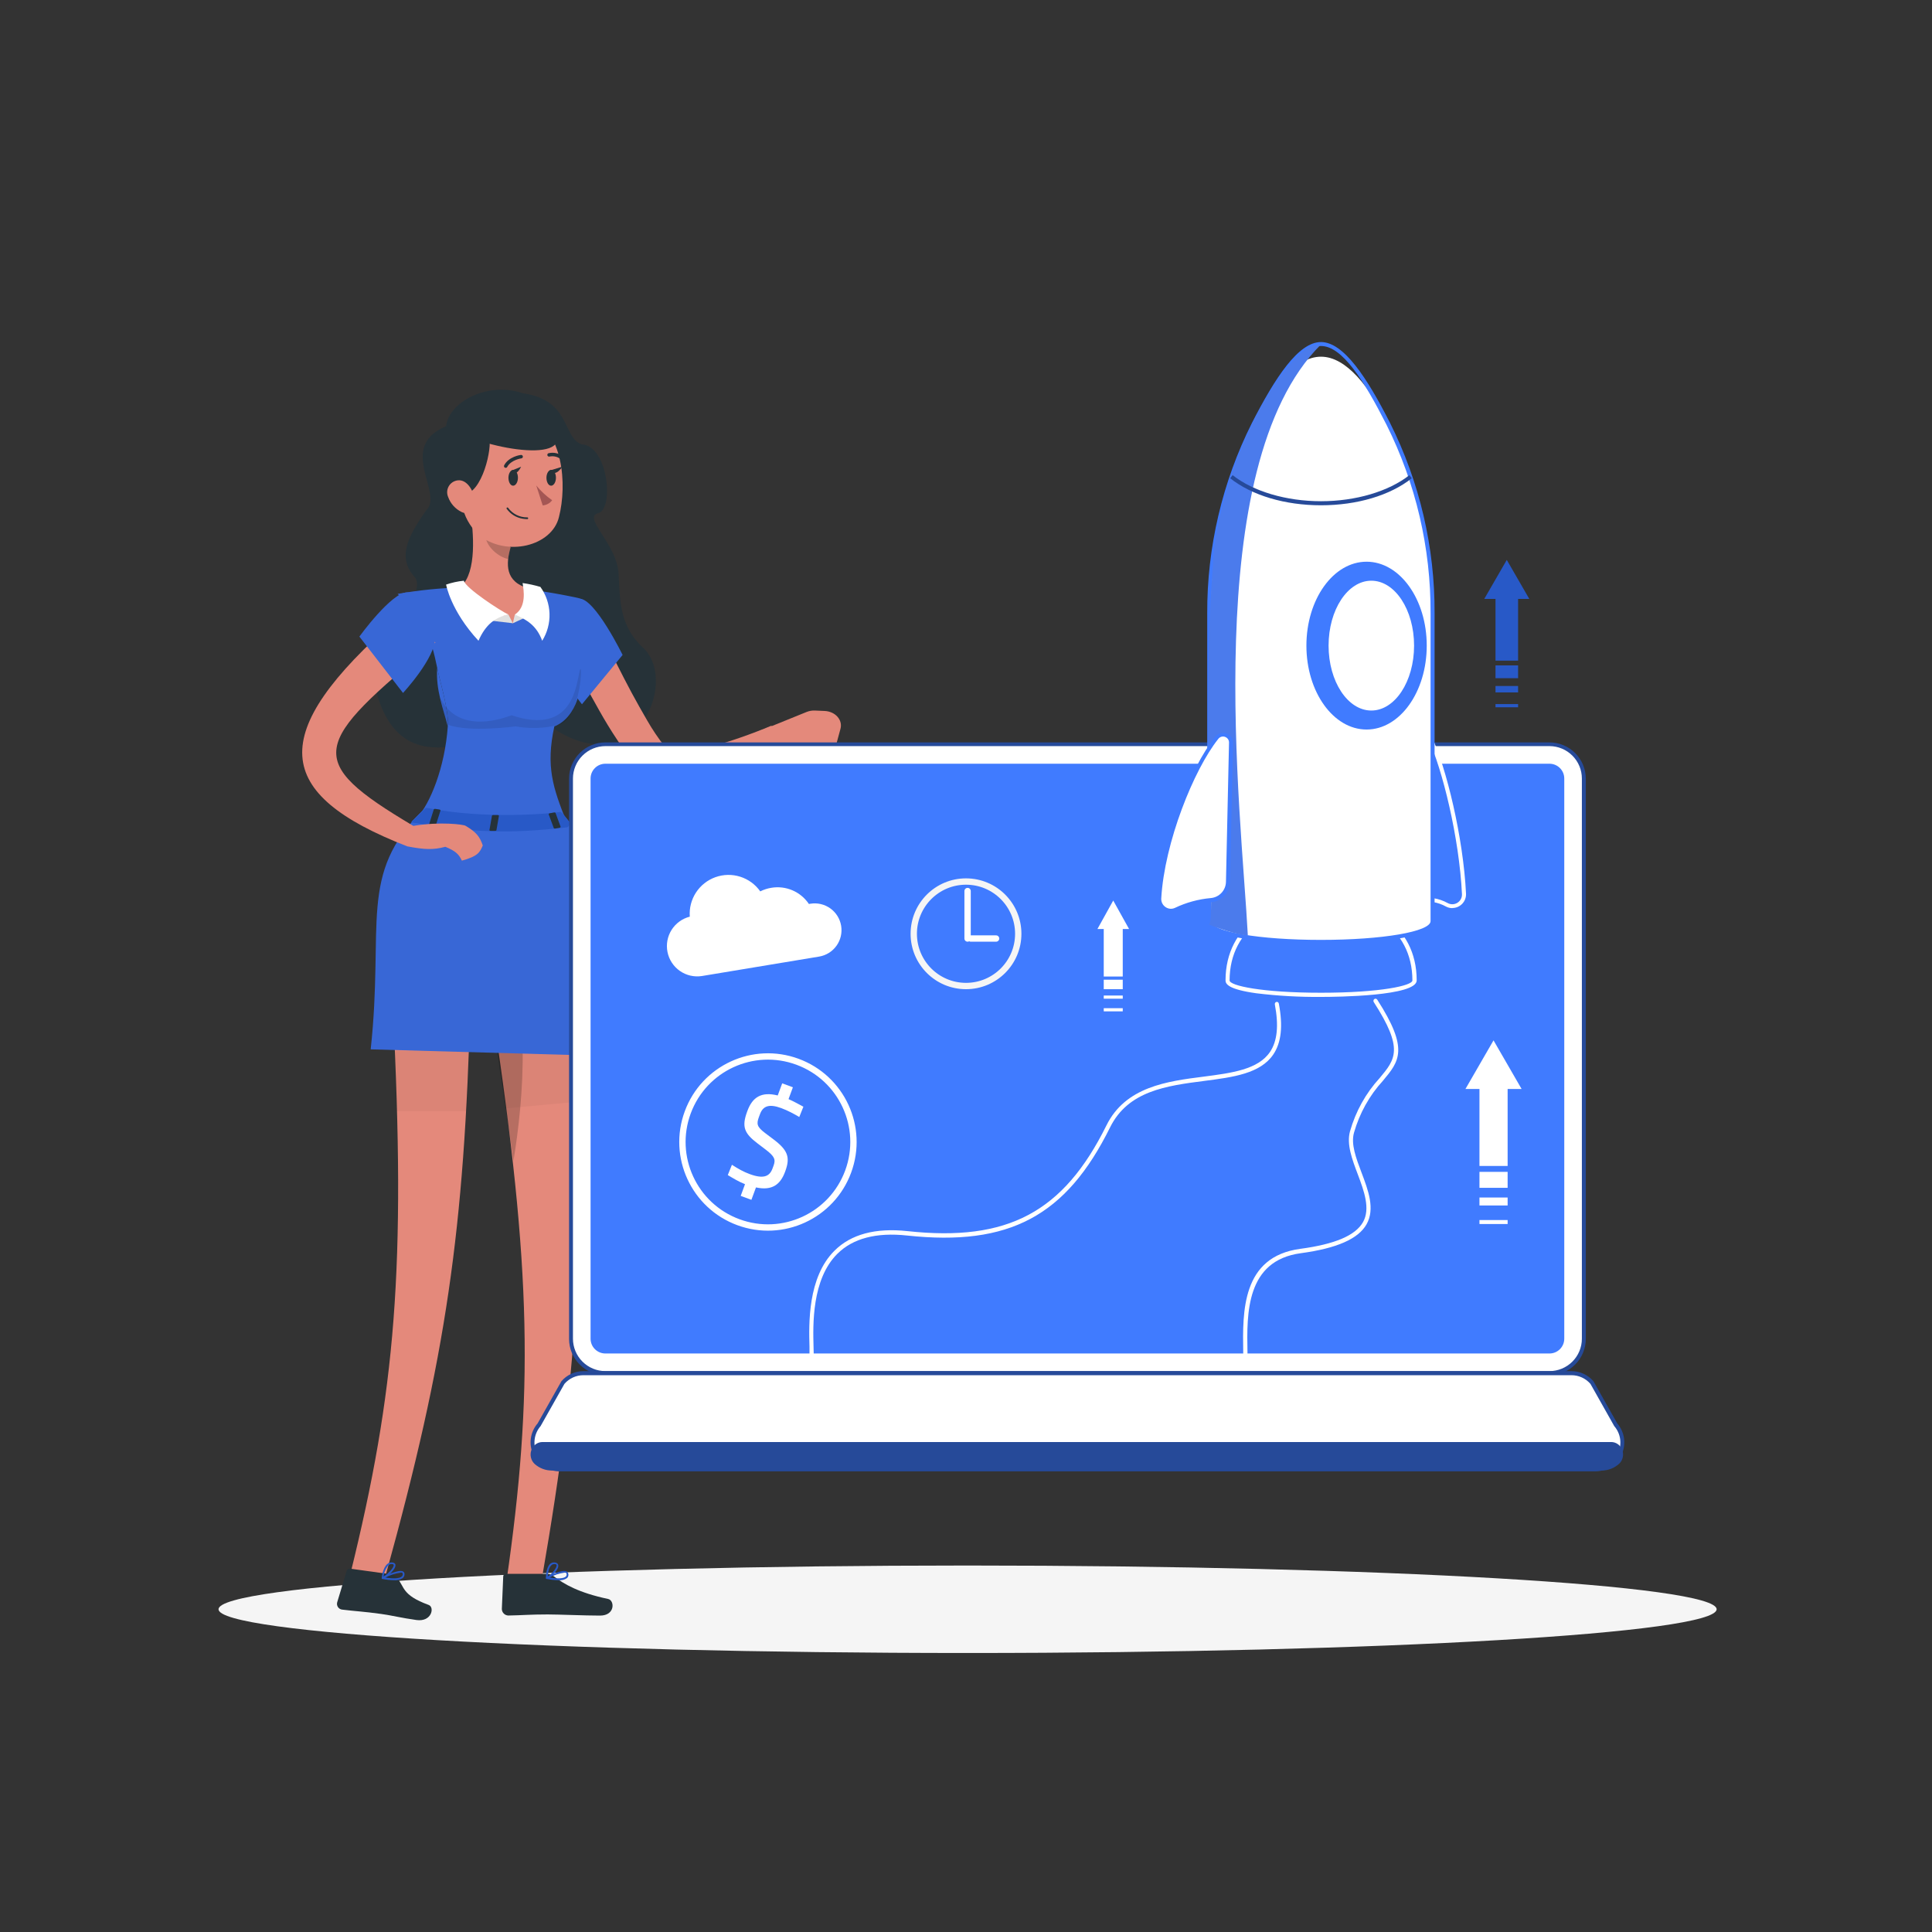 <svg width="610" height="610" viewBox="0 0 610 610" fill="none" xmlns="http://www.w3.org/2000/svg">
<rect x="0" y="0" width="610" height="610" fill="#333333" stroke="none"/>
<path d="M305.5 521.906C436.115 521.906 542 515.724 542 508.099C542 500.473 436.115 494.291 305.5 494.291C174.885 494.291 69 500.473 69 508.099C69 515.724 174.885 521.906 305.5 521.906Z" fill="#F5F5F5"/>
<path d="M254.741 224.764L239.795 230.825L239.516 235.288C243.829 238.94 252.871 236.597 252.871 236.597L263.937 235.38L265.359 230.144C265.546 229.489 265.561 228.807 265.402 228.146C265.243 227.486 264.914 226.863 264.44 226.322C263.965 225.781 263.355 225.335 262.654 225.016C261.953 224.697 261.177 224.513 260.382 224.476L257.291 224.345C256.414 224.31 255.539 224.453 254.741 224.764Z" fill="#E4897B"/>
<path d="M110.541 497.287H121.797C140.934 428.13 146.591 388.474 148.533 316.322L124.038 318.178C128.192 400.249 124.914 439.051 110.541 497.287Z" fill="#E4897B"/>
<path d="M159.907 499.287L171.116 498.328C183.328 427.874 185.037 387.927 179.83 315.959L155.622 319.893C167.88 401.213 168.457 440.107 159.907 499.287Z" fill="#E4897B"/>
<path d="M140.835 134.589C141.786 126.66 154.252 120.427 165.071 124.172C180.434 126.307 177.53 138.381 183.734 140.31C191.943 140.761 194.004 160.715 188.869 162.034C183.734 163.352 194.882 171.792 195.322 181.233C195.761 190.674 195.797 198.004 203.531 204.994C214.123 216.273 200.177 247.899 173.549 229.194C154.263 230.005 127.238 249.731 118.745 218.155C114.463 204.225 135.468 189.112 131.077 182.367C125.433 176.221 128.401 169.852 134.589 161.119C140.242 155.801 125.148 141.175 140.835 134.589Z" fill="#263238"/>
<path d="M190.09 200.322C193.103 206.421 196.189 212.678 199.422 218.716C201.056 221.717 202.715 224.705 204.41 227.596C206 230.356 207.781 233.001 209.741 235.512L210.143 235.988C210.214 236.08 210.301 236.159 210.4 236.22C210.717 236.437 211.067 236.602 211.436 236.708C212.626 237.042 213.861 237.186 215.096 237.135C218.224 237.004 221.329 236.53 224.354 235.72C227.562 234.939 230.782 233.915 234.002 232.792C237.222 231.67 240.455 230.426 243.553 229.133L246.383 234.268C240.313 238.294 233.817 241.636 227.013 244.234C223.382 245.63 219.592 246.573 215.73 247.039C213.469 247.302 211.181 247.211 208.948 246.771C207.606 246.481 206.312 246 205.106 245.344C204.444 244.994 203.816 244.586 203.227 244.124C202.924 243.88 202.635 243.62 202.361 243.343L201.825 242.697C199.251 239.868 196.925 236.824 194.872 233.597C192.835 230.56 190.993 227.499 189.224 224.364C185.663 218.131 182.418 211.873 179.466 205.348L190.09 200.322Z" fill="#E4897B"/>
<path d="M182.93 189.027C187.809 188.856 196.579 206.786 196.579 206.786L183.747 222.363C183.747 222.363 168.768 203.591 170.83 197.565C172.964 191.186 175.745 189.283 182.93 189.027Z" fill="#3867D6"/>
<path d="M172.769 496.913H159.742C159.633 496.908 159.525 496.925 159.423 496.962C159.322 496.999 159.228 497.057 159.149 497.13C159.069 497.204 159.005 497.293 158.961 497.392C158.916 497.491 158.891 497.597 158.888 497.706L158.449 508.013C158.458 508.559 158.68 509.079 159.067 509.464C159.455 509.849 159.977 510.068 160.522 510.074C165.048 510.001 167.207 509.733 172.94 509.733C176.465 509.733 184.576 510.099 189.443 510.099C194.31 510.099 194.078 505.281 192.017 504.854C182.734 502.89 178.099 500.194 174.769 497.633C174.2 497.178 173.497 496.925 172.769 496.913Z" fill="#263238"/>
<g opacity="0.2">
<path opacity="0.2" d="M180.479 328.449L181.772 347.909L159.372 349.975L157.129 331.105L180.479 328.449Z" fill="black"/>
<path opacity="0.2" d="M148.033 331.319L147.534 350.816H125.038L124.538 331.819L148.033 331.319Z" fill="black"/>
</g>
<path d="M187.576 195.139C185.532 199.475 183.716 203.686 182.148 207.781C185.299 216.378 181.722 226.866 175.029 229.339C172.263 242.048 174.619 248.781 178.855 259.457C178.855 259.457 123.633 266.949 131.784 258.054C135.726 253.753 140.469 242.447 141.381 229.339C141.74 224.18 139.148 216.243 138.037 210.843C136.132 201.59 134.011 194.948 125.539 187.515C132.169 186.349 138.875 185.668 145.604 185.478C152.733 185.18 159.875 185.392 166.974 186.112C172.427 186.771 178.294 187.905 182.148 188.71C183.642 189.02 184.988 189.822 185.972 190.988C186.956 192.153 187.521 193.614 187.576 195.139Z" fill="#3867D6"/>
<path d="M141.381 229.339C141.74 224.18 139.148 216.243 138.037 210.843C137.524 217.799 139.998 223.879 141.381 229.339Z" fill="#3867D6"/>
<path d="M148.434 161.119C149.581 168.035 150.544 180.635 145.604 185.124C145.604 185.124 150.178 193.662 161.925 196.773C172.768 191.272 166.974 185.795 166.974 185.795C159.363 183.734 159.729 178.049 161.217 172.756L148.434 161.119Z" fill="#E4897B"/>
<path d="M161.926 196.773L160.523 194.028L152.985 195.736L161.926 196.773Z" fill="#E0E0E0"/>
<path d="M160.523 194.028C158.083 192.931 146.898 185.624 146.459 183.355C144.547 183.54 142.664 183.949 140.848 184.575C140.848 184.575 142.275 192.821 151.07 202.311C153.338 197.163 156.351 194.907 160.523 194.028Z" fill="white"/>
<path d="M161.925 196.773L162.559 194.028L167.182 194.358L161.925 196.773Z" fill="#E0E0E0"/>
<path d="M162.559 194.028C166.291 191.588 165.376 186.356 164.998 184.087C166.9 184.352 168.78 184.759 170.621 185.307C172.394 187.764 173.395 190.693 173.497 193.721C173.6 196.749 172.798 199.739 171.195 202.31C169.389 197.431 166.303 195.675 162.559 194.028Z" fill="white"/>
<path opacity="0.2" d="M153.642 165.852L161.217 172.707C160.851 173.942 160.594 175.207 160.448 176.488C157.521 175.976 153.593 172.633 153.374 169.56C153.239 168.318 153.33 167.061 153.642 165.852Z" fill="black"/>
<path d="M144.787 146.433C145.287 157.923 145.262 162.802 150.959 168.803C160.061 176.132 174.321 172.325 176.476 163.265C179.123 152.983 177.842 135.906 166.718 131.149C164.261 130.077 161.569 129.653 158.901 129.917C156.234 130.181 153.678 131.125 151.478 132.658C149.279 134.19 147.509 136.261 146.337 138.673C145.166 141.085 144.632 143.756 144.787 146.433Z" fill="#E4897B"/>
<path d="M143.19 133.918C147.447 136.053 153.314 135.687 154.411 138.248C155.509 140.81 152.423 156.093 146.044 156.215C140.177 148.299 139.299 137.589 143.19 133.918Z" fill="#263238"/>
<path d="M143.774 135.833C153.166 141.773 184.123 147.323 174.012 133.917C166.327 123.745 146.116 128.868 143.774 135.833Z" fill="#263238"/>
<path opacity="0.2" d="M150.14 289.907C151.708 287.7 153.988 288.653 157.241 294.498C168.337 314.42 165.248 347.434 162.122 366.533C158.839 343.181 153.876 312.45 150.14 289.907Z" fill="black"/>
<path d="M160.531 150.818C160.531 152.203 161.161 153.335 161.989 153.353C162.817 153.371 163.513 152.256 163.53 150.89C163.547 149.523 162.9 148.373 162.072 148.355C161.243 148.337 160.547 149.452 160.531 150.818Z" fill="#263238"/>
<path d="M172.53 150.818C172.53 152.203 173.159 153.335 173.988 153.353C174.816 153.371 175.512 152.256 175.529 150.89C175.545 149.523 174.899 148.373 174.071 148.355C173.242 148.337 172.546 149.452 172.53 150.818Z" fill="#263238"/>
<path d="M173.529 148.59L177.528 147.355C177.528 147.355 175.453 150.86 173.529 148.59Z" fill="#263238"/>
<path d="M169.32 153.291C170.768 155.065 172.454 156.631 174.331 157.943C173.982 158.415 173.534 158.806 173.018 159.088C172.502 159.369 171.931 159.535 171.344 159.572L169.32 153.291Z" fill="#A45654"/>
<path d="M165.048 163.777C165.504 163.85 165.964 163.891 166.426 163.899C166.467 163.907 166.509 163.907 166.55 163.897C166.591 163.887 166.628 163.868 166.661 163.842C166.693 163.816 166.72 163.783 166.738 163.745C166.756 163.707 166.765 163.666 166.765 163.624C166.765 163.582 166.756 163.541 166.738 163.503C166.72 163.466 166.693 163.432 166.661 163.406C166.628 163.38 166.591 163.361 166.55 163.351C166.509 163.342 166.467 163.341 166.426 163.35C165.261 163.362 164.11 163.097 163.068 162.575C162.026 162.053 161.124 161.29 160.437 160.349C160.397 160.289 160.336 160.246 160.265 160.231C160.195 160.215 160.121 160.226 160.059 160.264C160.028 160.282 160.001 160.307 159.98 160.336C159.959 160.366 159.944 160.399 159.936 160.434C159.928 160.47 159.927 160.506 159.933 160.542C159.94 160.578 159.954 160.612 159.974 160.642C160.569 161.475 161.324 162.182 162.195 162.72C163.066 163.258 164.036 163.617 165.048 163.777Z" fill="#263238"/>
<path d="M141.493 156.91C142.236 159.006 143.78 160.722 145.787 161.68C148.458 162.9 150.275 160.655 149.934 157.874C149.629 155.435 147.873 151.775 145.055 151.641C144.421 151.623 143.793 151.766 143.229 152.056C142.665 152.345 142.183 152.773 141.827 153.298C141.472 153.823 141.256 154.43 141.197 155.061C141.139 155.693 141.24 156.329 141.493 156.91Z" fill="#E4897B"/>
<path d="M159.572 147.701C159.685 147.726 159.803 147.712 159.907 147.661C160.011 147.61 160.095 147.525 160.145 147.421C161.365 145.176 164.573 144.725 164.609 144.725C164.682 144.716 164.751 144.693 164.815 144.657C164.878 144.62 164.933 144.572 164.978 144.514C165.022 144.456 165.054 144.39 165.073 144.319C165.091 144.249 165.095 144.175 165.085 144.103C165.064 143.959 164.987 143.829 164.87 143.743C164.753 143.656 164.607 143.619 164.463 143.64C164.304 143.64 160.621 144.164 159.181 146.908C159.147 146.972 159.126 147.043 159.12 147.115C159.113 147.187 159.121 147.26 159.142 147.329C159.164 147.398 159.199 147.462 159.245 147.518C159.292 147.573 159.349 147.619 159.413 147.653C159.461 147.682 159.516 147.698 159.572 147.701Z" fill="#263238"/>
<path d="M177.598 145.286C177.692 145.304 177.789 145.296 177.879 145.264C177.969 145.232 178.049 145.176 178.11 145.103C178.158 145.048 178.195 144.984 178.217 144.915C178.24 144.845 178.249 144.772 178.243 144.7C178.238 144.627 178.218 144.556 178.184 144.491C178.151 144.427 178.105 144.369 178.049 144.322C177.394 143.741 176.609 143.327 175.759 143.115C174.91 142.902 174.022 142.898 173.17 143.102C173.039 143.151 172.931 143.247 172.868 143.373C172.806 143.498 172.794 143.642 172.834 143.776C172.875 143.91 172.965 144.024 173.086 144.094C173.208 144.163 173.351 144.184 173.487 144.151C174.162 144.008 174.861 144.028 175.527 144.208C176.193 144.388 176.807 144.724 177.317 145.188C177.4 145.246 177.497 145.28 177.598 145.286Z" fill="#263238"/>
<path d="M176.318 498.937C177.289 499.041 178.264 498.79 179.063 498.23C179.232 498.055 179.355 497.841 179.419 497.606C179.483 497.372 179.486 497.125 179.429 496.888C179.398 496.733 179.332 496.587 179.237 496.46C179.142 496.333 179.02 496.23 178.88 496.156C177.38 495.388 173.001 497.742 172.501 498.01C172.454 498.042 172.418 498.087 172.399 498.139C172.379 498.192 172.376 498.249 172.391 498.303C172.403 498.361 172.434 498.413 172.477 498.452C172.521 498.492 172.576 498.516 172.635 498.523C173.848 498.772 175.081 498.911 176.318 498.937ZM178.148 496.498C178.328 496.488 178.508 496.521 178.673 496.595C178.73 496.621 178.78 496.662 178.816 496.714C178.853 496.765 178.875 496.825 178.88 496.888C178.924 497.041 178.927 497.203 178.888 497.357C178.85 497.511 178.771 497.652 178.66 497.766C178.014 498.401 176.123 498.511 173.501 498.084C174.946 497.298 176.52 496.778 178.148 496.547V496.498Z" fill="#2859C7"/>
<path d="M172.684 498.535H172.794C174.111 497.913 176.6 495.412 176.246 494.095C176.173 493.778 175.904 493.4 175.136 493.314C174.872 493.285 174.605 493.312 174.353 493.394C174.1 493.476 173.868 493.611 173.672 493.79C172.331 495.01 172.379 498.132 172.379 498.266C172.384 498.315 172.4 498.363 172.425 498.405C172.45 498.447 172.485 498.483 172.526 498.51C172.576 498.529 172.63 498.537 172.684 498.535ZM174.977 493.826H175.136C175.648 493.826 175.697 494.083 175.722 494.144C175.929 494.936 174.27 496.9 172.94 497.803C172.94 496.9 173.184 495.022 174.063 494.229C174.183 494.104 174.326 494.003 174.486 493.934C174.645 493.865 174.816 493.829 174.99 493.826H174.977Z" fill="#2859C7"/>
<path d="M123.44 497.066L110.512 495.27C110.289 495.236 110.061 495.284 109.87 495.404C109.68 495.525 109.538 495.71 109.473 495.926L106.46 505.913C106.392 506.165 106.378 506.429 106.42 506.687C106.462 506.944 106.559 507.19 106.703 507.407C106.848 507.625 107.038 507.808 107.259 507.946C107.481 508.084 107.73 508.173 107.989 508.207C112.493 508.759 114.705 508.795 120.383 509.584C123.875 510.069 126.676 510.827 131.496 511.497C136.317 512.167 137.294 507.438 135.347 506.736C126.641 503.544 127.869 500.994 125.225 498.04C124.761 497.519 124.13 497.175 123.44 497.066Z" fill="#263238"/>
<path d="M124.368 498.937C125.365 499.029 126.362 498.779 127.198 498.23C127.384 498.063 127.527 497.854 127.616 497.621C127.705 497.388 127.738 497.136 127.711 496.888C127.704 496.736 127.658 496.589 127.577 496.46C127.496 496.332 127.382 496.227 127.247 496.156C125.844 495.388 121.148 497.742 120.66 498.01C120.61 498.039 120.568 498.082 120.542 498.134C120.516 498.187 120.506 498.245 120.514 498.303C120.519 498.359 120.544 498.412 120.584 498.452C120.624 498.492 120.677 498.517 120.733 498.523C121.93 498.774 123.146 498.913 124.368 498.937ZM126.466 496.498C126.643 496.485 126.819 496.519 126.979 496.595C127.033 496.623 127.079 496.664 127.112 496.716C127.144 496.768 127.161 496.827 127.162 496.888C127.182 497.05 127.162 497.215 127.105 497.368C127.047 497.521 126.954 497.657 126.832 497.766C126.125 498.401 124.21 498.51 121.648 498.084C123.157 497.306 124.786 496.786 126.466 496.547V496.498Z" fill="#2859C7"/>
<path d="M120.782 498.535H120.892C122.282 497.913 125.051 495.412 124.856 494.095C124.856 493.778 124.588 493.399 123.831 493.314C123.558 493.288 123.283 493.317 123.021 493.398C122.759 493.48 122.516 493.613 122.307 493.79C120.831 495.01 120.526 498.132 120.514 498.266C120.508 498.313 120.515 498.361 120.534 498.404C120.553 498.447 120.584 498.484 120.623 498.51C120.673 498.531 120.728 498.539 120.782 498.535ZM123.6 493.826H123.758C124.258 493.826 124.283 494.083 124.295 494.143C124.417 494.936 122.538 496.9 121.111 497.803C121.241 496.483 121.773 495.236 122.636 494.229C122.896 493.98 123.24 493.836 123.6 493.826Z" fill="#2859C7"/>
<path d="M161.53 148.59L164.529 147.355C164.529 147.355 162.957 150.86 161.53 148.59Z" fill="#263238"/>
<path d="M133.535 255.834C112.964 276.054 121.342 291.739 117.038 331.319L188.524 333.319C183.242 291.649 194.411 273.678 177.527 257.334C162.003 261.343 150.792 259.709 133.535 255.834Z" fill="#3867D6"/>
<path d="M134.215 255.248L130.036 259.334C129.866 259.663 130.064 259.761 130.601 259.774C149.521 262.809 160.129 263.359 179.05 261.213C179.477 261.213 179.99 260.102 180.027 259.833L178.027 257.334C178.027 257.041 177.027 256.334 177.027 256.334C174.528 256.834 153.244 258.848 134.752 255.065C137.654 255.541 138.048 255.633 134.535 255.065C134.394 255.119 134.31 255.131 134.215 255.248Z" fill="#3867D6"/>
<path d="M134.215 255.248L130.036 259.334C129.866 259.663 130.064 259.761 130.601 259.774C149.521 262.809 160.129 263.359 179.05 261.213C179.477 261.213 179.99 260.102 180.027 259.833L178.027 257.334C178.027 257.041 177.027 256.334 177.027 256.334C174.528 256.834 153.244 258.848 134.752 255.065C137.654 255.541 138.048 255.633 134.535 255.065C134.394 255.119 134.31 255.131 134.215 255.248Z" fill="url(#paint0_linear)"/>
<path d="M137.037 260.84L135.832 260.655C135.591 260.618 135.418 260.458 135.464 260.32L136.956 255.574C136.978 255.433 137.248 255.363 137.489 255.4L138.695 255.585C138.948 255.623 139.109 255.782 139.075 255.921L137.568 260.676C137.523 260.814 137.289 260.889 137.037 260.84Z" fill="#263238"/>
<path d="M128.59 267.229C86.074 250.658 83.819 231.694 125.332 195.348L137.501 202.821C98.511 235.02 95.577 240.008 130.501 260.764C138.821 259.356 146.513 260.294 147.045 260.764C150.31 262.714 151.462 264.077 152.432 266.94C151.494 269.124 150.911 270.338 145.824 271.736C144.864 269.603 143.701 268.653 140.608 267.361C136.767 268.392 134.05 268.254 128.59 267.229Z" fill="#E4897B"/>
<path d="M175.384 261.597L176.642 261.358C176.894 261.311 177.051 261.156 177.002 261.03L175.405 256.677C175.381 256.546 175.108 256.484 174.87 256.539L173.612 256.778C173.36 256.826 173.203 256.981 173.24 257.109L174.849 261.46C174.898 261.586 175.134 261.655 175.384 261.597Z" fill="#263238"/>
<path d="M156.233 262.333H154.974C154.71 262.333 154.509 262.212 154.534 262.081L155.327 257.557C155.327 257.426 155.578 257.325 155.843 257.335H157.101C157.353 257.335 157.554 257.456 157.529 257.587L156.749 262.101C156.736 262.242 156.522 262.333 156.233 262.333Z" fill="#263238"/>
<path d="M128.51 187.038C123.569 187.052 113.467 200.988 113.467 200.988L127.246 218.788C127.246 218.788 137.538 207.72 137.39 201.303C137.257 194.637 134.135 187.019 128.51 187.038Z" fill="#3867D6"/>
<path d="M489.22 234.964H191.146C185.151 234.964 180.29 239.824 180.29 245.82V422.686C180.29 428.681 185.151 433.541 191.146 433.541H489.22C495.215 433.541 500.076 428.681 500.076 422.686V245.82C500.076 239.824 495.215 234.964 489.22 234.964Z" fill="white"/>
<path d="M489.22 434.2H191.135C188.095 434.196 185.18 432.987 183.031 430.838C180.881 428.688 179.672 425.774 179.669 422.734V245.868C179.672 242.828 180.881 239.914 183.031 237.764C185.18 235.615 188.095 234.406 191.135 234.402H489.22C492.262 234.406 495.177 235.614 497.329 237.763C499.48 239.913 500.692 242.827 500.698 245.868V422.734C500.692 425.775 499.48 428.689 497.329 430.839C495.177 432.988 492.262 434.196 489.22 434.2ZM191.135 235.573C188.422 235.58 185.823 236.66 183.905 238.578C181.987 240.496 180.907 243.095 180.901 245.807V422.673C180.904 425.386 181.983 427.987 183.902 429.906C185.82 431.824 188.421 432.903 191.135 432.907H489.22C491.935 432.907 494.538 431.828 496.457 429.909C498.376 427.99 499.454 425.387 499.454 422.673V245.807C499.451 243.094 498.372 240.493 496.453 238.574C494.535 236.656 491.934 235.577 489.22 235.573H191.135Z" fill="#264A99"/>
<path d="M496.174 433.541H184.195C182.969 433.54 181.757 433.803 180.641 434.312C179.526 434.822 178.533 435.565 177.731 436.493L170.215 449.825C169.144 451.063 168.452 452.582 168.22 454.203C167.988 455.823 168.227 457.476 168.908 458.965C169.59 460.453 170.684 461.714 172.062 462.598C173.44 463.482 175.043 463.951 176.68 463.95H503.69C505.327 463.951 506.929 463.482 508.307 462.598C509.685 461.714 510.78 460.453 511.461 458.965C512.142 457.476 512.381 455.823 512.15 454.203C511.918 452.582 511.225 451.063 510.154 449.825L502.627 436.493C501.826 435.567 500.835 434.824 499.722 434.315C498.608 433.806 497.398 433.542 496.174 433.541Z" fill="white"/>
<path d="M503.689 464.56H176.679C174.925 464.559 173.207 464.054 171.731 463.106C170.254 462.157 169.082 460.805 168.352 459.209C167.622 457.613 167.366 455.841 167.614 454.104C167.862 452.367 168.604 450.738 169.751 449.41L177.266 436.09C178.127 435.096 179.19 434.298 180.386 433.751C181.581 433.204 182.88 432.92 184.195 432.919H496.161C497.478 432.918 498.78 433.201 499.977 433.749C501.175 434.296 502.24 435.095 503.102 436.09L510.617 449.41C511.764 450.738 512.506 452.367 512.754 454.104C513.002 455.841 512.746 457.613 512.016 459.209C511.287 460.805 510.114 462.157 508.638 463.106C507.161 464.054 505.444 464.559 503.689 464.56ZM184.195 434.2C183.058 434.199 181.934 434.443 180.9 434.917C179.866 435.391 178.947 436.082 178.206 436.944L170.678 450.276C169.683 451.424 169.04 452.834 168.824 454.338C168.609 455.842 168.831 457.376 169.464 458.757C170.097 460.138 171.113 461.308 172.393 462.127C173.672 462.946 175.16 463.38 176.679 463.376H503.689C505.207 463.378 506.694 462.942 507.971 462.122C509.249 461.302 510.264 460.132 510.895 458.752C511.526 457.371 511.747 455.838 511.531 454.335C511.315 452.832 510.672 451.423 509.678 450.276L502.163 436.944C501.419 436.082 500.497 435.39 499.462 434.917C498.426 434.443 497.3 434.199 496.161 434.2H184.195Z" fill="#264A99"/>
<path d="M171.3 455.296C170.525 455.294 169.768 455.544 169.133 456.01C168.498 456.477 168.016 457.138 167.752 457.903C167.488 458.668 167.455 459.5 167.658 460.286C167.861 461.071 168.29 461.772 168.886 462.292C170.392 463.601 172.289 464.31 174.244 464.294H505.688C507.765 464.311 509.774 463.516 511.323 462.063C511.86 461.516 512.228 460.812 512.381 460.043C512.534 459.274 512.465 458.475 512.182 457.748C511.899 457.02 511.416 456.398 510.794 455.961C510.172 455.525 509.441 455.293 508.693 455.296H171.3Z" fill="#264A99"/>
<path d="M493.894 422.673V245.807C493.894 243.227 491.802 241.136 489.222 241.136L191.136 241.136C188.556 241.136 186.464 243.227 186.464 245.807V422.673C186.464 425.253 188.556 427.345 191.136 427.345H489.222C491.802 427.345 493.894 425.253 493.894 422.673Z" fill="#407BFF"/>
<path d="M387.566 309.564C387.566 315.663 446.603 315.663 446.603 309.564C446.603 275.716 387.566 275.716 387.566 309.564Z" fill="#407BFF"/>
<path d="M417.085 314.761C410.273 314.82 403.464 314.437 396.702 313.614C387.92 312.394 386.944 310.723 386.944 309.564C386.944 291.67 402.594 283.522 417.121 283.522C431.661 283.522 447.298 291.67 447.298 309.564C447.262 314.504 422.122 314.761 417.085 314.761ZM388.225 309.564C388.225 311.187 398.264 313.443 417.085 313.443C435.906 313.443 445.944 311.187 445.944 309.564C445.944 292.573 430.99 284.84 417.085 284.84C403.179 284.84 388.225 292.573 388.225 309.564Z" fill="white"/>
<path d="M451.469 232.939C456.031 242.514 461.385 264.653 462.215 282.23C462.247 282.878 462.107 283.523 461.808 284.098C461.509 284.674 461.062 285.16 460.513 285.506C459.965 285.853 459.334 286.047 458.686 286.069C458.037 286.091 457.395 285.941 456.824 285.633C455.485 284.895 454.028 284.395 452.518 284.157C450.749 283.889 449.395 281.413 449.359 278.424L448.773 234.513C448.749 232.158 450.566 231.073 451.469 232.939Z" fill="#407BFF"/>
<path d="M458.545 286.731C457.842 286.729 457.151 286.553 456.532 286.218C455.256 285.517 453.87 285.039 452.434 284.803C450.336 284.486 448.775 281.827 448.775 278.473L448.201 234.561C448.108 233.91 448.232 233.247 448.554 232.673C448.876 232.1 449.378 231.649 449.982 231.39C450.425 231.324 450.877 231.416 451.258 231.65C451.64 231.885 451.926 232.246 452.068 232.671C456.593 242.173 462.021 264.385 462.875 282.193C462.898 282.773 462.804 283.351 462.599 283.894C462.394 284.437 462.082 284.933 461.681 285.353C461.281 285.773 460.8 286.108 460.268 286.338C459.735 286.569 459.162 286.69 458.581 286.694L458.545 286.731ZM450.287 232.622H450.226C449.885 232.707 449.384 233.378 449.397 234.561L449.982 278.473C449.982 281.12 451.202 283.352 452.617 283.596C454.196 283.844 455.72 284.368 457.118 285.145C457.594 285.398 458.128 285.52 458.666 285.499C459.205 285.478 459.728 285.315 460.183 285.026C460.638 284.738 461.008 284.333 461.256 283.855C461.504 283.377 461.621 282.841 461.594 282.303C460.753 264.592 455.386 242.636 450.909 233.244C450.836 233.085 450.653 232.622 450.287 232.622Z" fill="white"/>
<path d="M452.323 290.829C452.323 299.562 381.845 299.562 381.845 290.829V193.687C381.72 172.903 386.514 152.385 395.836 133.808C401.691 122.306 409.022 112.621 417.084 112.621C425.147 112.621 432.478 122.306 438.332 133.808C447.654 152.385 452.448 172.903 452.323 193.687V290.829Z" fill="white"/>
<path d="M417.085 298.001C408.923 298.085 400.767 297.534 392.69 296.354C384.932 295.074 381.163 293.268 381.163 290.829V193.687C381.081 172.803 385.92 152.193 395.288 133.528C402.606 119.245 409.925 108 417.085 108C424.245 108 431.612 119.245 438.882 133.528C448.229 152.198 453.047 172.808 452.946 193.687V290.829C452.946 297.794 420.757 298.001 417.085 298.001ZM417.085 109.244C410.401 109.244 403.436 120.257 396.349 134.089C387.091 152.586 382.319 173.003 382.419 193.687V290.829C382.419 294.159 397.63 296.757 417.048 296.757C436.467 296.757 451.678 294.159 451.678 290.829V193.687C451.781 173.022 447.022 152.623 437.784 134.138C430.734 120.257 423.818 109.244 417.085 109.244Z" fill="#407BFF"/>
<path d="M416.979 108.862C378.371 147.461 391.984 256.834 393.983 295.326C390.329 295.234 383.158 292.485 381.735 291.926C381.66 291.956 381.577 291.923 381.486 291.827C381.486 291.827 381.573 291.862 381.735 291.926C384.163 290.957 378.637 225.188 383.485 171.85C386.776 150.781 395.068 131.446 404.481 118.36C411.64 109.332 413.98 108.862 416.979 108.862Z" fill="#4B7BEC"/>
<path d="M417.084 159.534C405.716 159.534 395.262 156.435 388.407 150.995L389.176 150.02C395.713 155.179 406.155 158.253 417.084 158.253C428.013 158.253 438.454 155.179 444.992 150.02L445.76 150.995C438.905 156.435 428.452 159.534 417.084 159.534Z" fill="#264A99"/>
<path d="M384.162 232.939C376.282 242.77 367.085 265.872 366.036 283.632C365.994 284.267 366.117 284.901 366.395 285.473C366.672 286.046 367.094 286.536 367.618 286.895C368.143 287.255 368.752 287.471 369.386 287.524C370.019 287.576 370.656 287.462 371.232 287.194C374.732 285.546 378.492 284.522 382.344 284.169C383.781 284.034 385.117 283.375 386.098 282.318C387.079 281.26 387.636 279.878 387.663 278.436L388.626 234.525C388.627 234.005 388.466 233.498 388.167 233.074C387.868 232.649 387.444 232.328 386.954 232.154C386.465 231.98 385.934 231.962 385.433 232.103C384.933 232.243 384.489 232.535 384.162 232.939Z" fill="white"/>
<path d="M369.697 288.207C368.853 288.205 368.029 287.95 367.331 287.475C366.705 287.057 366.198 286.483 365.862 285.809C365.526 285.135 365.372 284.384 365.416 283.633C366.441 265.714 375.857 242.344 383.713 232.585C384.122 232.07 384.682 231.696 385.314 231.516C385.947 231.336 386.62 231.358 387.239 231.58C387.859 231.802 388.393 232.213 388.766 232.754C389.14 233.296 389.335 233.94 389.323 234.598L388.348 278.51C388.319 280.103 387.705 281.63 386.623 282.799C385.541 283.969 384.067 284.7 382.481 284.852C378.674 285.185 374.956 286.192 371.503 287.829C370.937 288.09 370.32 288.219 369.697 288.207ZM384.64 233.317C376.943 242.941 367.66 265.983 366.648 283.669C366.617 284.207 366.728 284.744 366.97 285.226C367.212 285.708 367.576 286.117 368.026 286.414C368.455 286.706 368.954 286.882 369.471 286.923C369.989 286.963 370.509 286.868 370.978 286.645C374.548 284.942 378.394 283.892 382.334 283.547C383.618 283.424 384.812 282.833 385.687 281.885C386.562 280.938 387.058 279.702 387.079 278.412L388.043 234.5C388.061 234.105 387.953 233.714 387.733 233.385C387.514 233.056 387.195 232.806 386.823 232.671C386.445 232.527 386.031 232.508 385.642 232.618C385.253 232.728 384.91 232.96 384.664 233.281L384.64 233.317Z" fill="#407BFF"/>
<path d="M431.475 230.339C441.966 230.339 450.471 218.477 450.471 203.844C450.471 189.212 441.966 177.35 431.475 177.35C420.983 177.35 412.478 189.212 412.478 203.844C412.478 218.477 420.983 230.339 431.475 230.339Z" fill="#407BFF"/>
<path d="M432.977 224.341C440.431 224.341 446.474 215.164 446.474 203.845C446.474 192.525 440.431 183.349 432.977 183.349C425.522 183.349 419.479 192.525 419.479 203.845C419.479 215.164 425.522 224.341 432.977 224.341Z" fill="white"/>
<path d="M256.236 428.298C256.065 428.298 255.902 428.227 255.78 428.099C255.658 427.971 255.588 427.798 255.585 427.616C255.585 426.958 255.585 426.136 255.585 425.213C255.384 418.094 254.97 403.299 263.503 394.864C268.698 389.692 276.438 387.618 286.51 388.706C318.144 392.133 335.766 382.763 349.353 355.31C355.389 343.119 368.478 341.4 380.041 339.933C388.881 338.782 397.225 337.707 400.988 332.131C403.284 328.729 403.782 323.823 402.515 317.146C402.498 317.057 402.498 316.965 402.514 316.876C402.53 316.787 402.563 316.703 402.611 316.627C402.658 316.552 402.719 316.487 402.79 316.437C402.861 316.388 402.941 316.353 403.024 316.337C403.106 316.318 403.19 316.317 403.272 316.334C403.354 316.351 403.432 316.385 403.501 316.435C403.571 316.484 403.63 316.548 403.676 316.622C403.722 316.697 403.754 316.78 403.77 316.868C405.119 323.949 404.551 329.197 402.03 332.927C397.935 338.984 389.319 340.11 380.195 341.286C368.36 342.816 356.205 344.397 350.489 355.954C336.607 383.989 318.63 393.562 286.38 390.097C276.687 389.047 269.278 390.995 264.367 395.888C256.272 403.956 256.674 418.334 256.863 425.251C256.863 426.187 256.922 427.021 256.922 427.691C256.905 427.868 256.823 428.03 256.695 428.144C256.566 428.257 256.402 428.313 256.236 428.298Z" fill="white"/>
<path d="M393.187 428.301C393.016 428.298 392.852 428.226 392.729 428.101C392.606 427.975 392.535 427.805 392.528 427.625V426.899C392.321 414.146 392.04 396.789 410.531 394.303C421.516 392.836 427.973 390.069 430.353 385.86C432.733 381.652 430.694 376.053 428.68 370.723C426.923 366.081 425.116 361.286 426.239 357.218C428.03 350.906 431.24 345.134 435.601 340.384C440.556 334.454 443.29 331.189 433.746 316.396C433.651 316.243 433.618 316.057 433.652 315.879C433.686 315.701 433.785 315.543 433.929 315.439C434.001 315.389 434.082 315.354 434.167 315.336C434.252 315.319 434.339 315.319 434.424 315.337C434.509 315.354 434.59 315.39 434.662 315.44C434.734 315.49 434.796 315.555 434.844 315.631C444.95 331.304 441.801 335.066 436.589 341.289C432.366 345.901 429.253 351.496 427.509 357.613C426.483 361.222 428.131 365.596 429.877 370.213C432.012 375.862 434.209 381.69 431.463 386.562C428.863 391.165 422.053 394.15 410.714 395.68C393.407 398.001 393.627 414.694 393.871 426.873V427.6C393.873 427.69 393.857 427.78 393.825 427.865C393.794 427.949 393.747 428.026 393.687 428.091C393.626 428.156 393.555 428.208 393.475 428.244C393.396 428.28 393.311 428.3 393.224 428.301H393.187Z" fill="white"/>
<path d="M255.81 285.339L255.405 285.427C254.13 283.521 252.332 282.025 250.227 281.116C248.122 280.208 245.8 279.927 243.539 280.307C242.322 280.505 241.142 280.886 240.04 281.438C238.495 279.244 236.272 277.618 233.714 276.809C231.155 276 228.402 276.052 225.876 276.959C223.351 277.865 221.192 279.575 219.732 281.827C218.272 284.078 217.591 286.747 217.794 289.422C215.409 290.025 213.349 291.522 212.038 293.603C210.727 295.683 210.268 298.189 210.754 300.599C211.24 303.01 212.636 305.141 214.65 306.551C216.665 307.961 219.145 308.541 221.577 308.172L258.623 302.027C259.718 301.845 260.767 301.449 261.71 300.862C262.652 300.274 263.469 299.507 264.115 298.603C264.761 297.7 265.223 296.678 265.474 295.596C265.725 294.514 265.76 293.394 265.578 292.298C265.396 291.203 264.999 290.154 264.412 289.211C263.824 288.269 263.057 287.451 262.154 286.806C261.25 286.16 260.228 285.698 259.146 285.447C258.065 285.196 256.944 285.161 255.848 285.343L255.81 285.339Z" fill="white"/>
<path d="M476.011 341.37H467.119V368.132H476.011V341.37Z" fill="white"/>
<path d="M476.011 369.998H467.119V375.036H476.011V369.998Z" fill="white"/>
<path d="M476.011 378.098H467.119V380.61H476.011V378.098Z" fill="white"/>
<path d="M476.011 385.209H467.119V386.465H476.011V385.209Z" fill="white"/>
<path d="M462.691 343.834L471.558 328.478L480.426 343.834H462.691Z" fill="white"/>
<path d="M354.49 292.327H348.491V308.324H354.49V292.327Z" fill="white"/>
<path d="M354.49 309.324H348.491V312.324H354.49V309.324Z" fill="white"/>
<path d="M354.49 314.323H348.491V315.323H354.49V314.323Z" fill="white"/>
<path d="M354.49 318.322H348.491V319.322H354.49V318.322Z" fill="white"/>
<path d="M346.493 293.327L351.487 284.329L356.491 293.327H346.493Z" fill="white"/>
<path d="M479.316 187.125H472.181V208.593H479.316V187.125Z" fill="#2859C7"/>
<path d="M479.316 210.093H472.181V214.13H479.316V210.093Z" fill="#2859C7"/>
<path d="M479.316 216.594H472.181V218.619H479.316V216.594Z" fill="#2859C7"/>
<path d="M479.316 222.303H472.181V223.315H479.316V222.303Z" fill="#2859C7"/>
<path d="M468.631 189.101L475.742 176.781L482.853 189.101H468.631Z" fill="#2859C7"/>
<path d="M267.796 369.902C262.639 383.89 247.119 391.05 233.131 385.892C219.142 380.735 211.983 365.215 217.14 351.227C222.297 337.238 237.818 330.079 251.806 335.236C265.794 340.393 272.953 355.914 267.796 369.902Z" fill="#407BFF" stroke="white" stroke-width="2"/>
<path d="M250.345 343.293L246.967 342.048L245.556 345.876C240.447 344.606 237.598 346.369 235.987 350.738L235.904 350.963C234.144 355.737 234.959 357.828 239.202 361.029L241.679 362.914C244.601 365.117 244.949 366.115 244.235 368.052L243.903 368.953C242.973 371.475 241.034 372.295 236.71 370.701C234.774 369.987 233.117 369.069 231.093 367.76L229.791 371.014C231.55 372.072 233.308 373.13 235.228 373.889L233.867 377.582L237.244 378.827L238.689 374.909C243.757 376.01 246.386 374.012 247.864 370.004L247.947 369.779C249.574 365.365 248.719 363.106 244.149 359.682L241.627 357.78C238.942 355.767 238.819 354.852 239.616 352.69L239.948 351.789C240.878 349.267 242.727 348.414 246.69 349.875C248.762 350.639 250.808 351.751 252.358 352.681L253.66 349.426C252.122 348.603 250.555 347.719 248.967 347.031L250.345 343.293Z" fill="white"/>
<path d="M321.498 294.827C321.498 303.938 314.112 311.323 305.001 311.323C295.89 311.323 288.505 303.938 288.505 294.827C288.505 285.716 295.89 278.33 305.001 278.33C314.112 278.33 321.498 285.716 321.498 294.827Z" fill="#407BFF" stroke="#F5F5F5" stroke-width="2"/>
<line x1="305.501" y1="281.329" x2="305.501" y2="296.326" stroke="white" stroke-width="2" stroke-linecap="round" stroke-linejoin="round"/>
<line x1="306.5" y1="296.326" x2="314.498" y2="296.326" stroke="white" stroke-width="2" stroke-linecap="round" stroke-linejoin="round"/>
<path opacity="0.1" d="M183.024 211.843C184.135 207.511 183.524 226.84 176.446 228.808C169.368 230.776 162.839 229.339 162.839 229.339C162.839 229.339 148.055 231.32 141.532 228.839C140.375 226.318 139.75 223.296 139.033 220.341C143.532 229.545 153.53 228.808 161.528 225.84C181.024 232.339 181.914 216.175 183.024 211.843Z" fill="black"/>
<defs>
<linearGradient id="paint0_linear" x1="155.115" y1="254.578" x2="155.115" y2="262.508" gradientUnits="userSpaceOnUse">
<stop offset="1" stop-color="#2859C7"/>
<stop offset="1" stop-color="white" stop-opacity="0"/>
</linearGradient>
</defs>
</svg>
